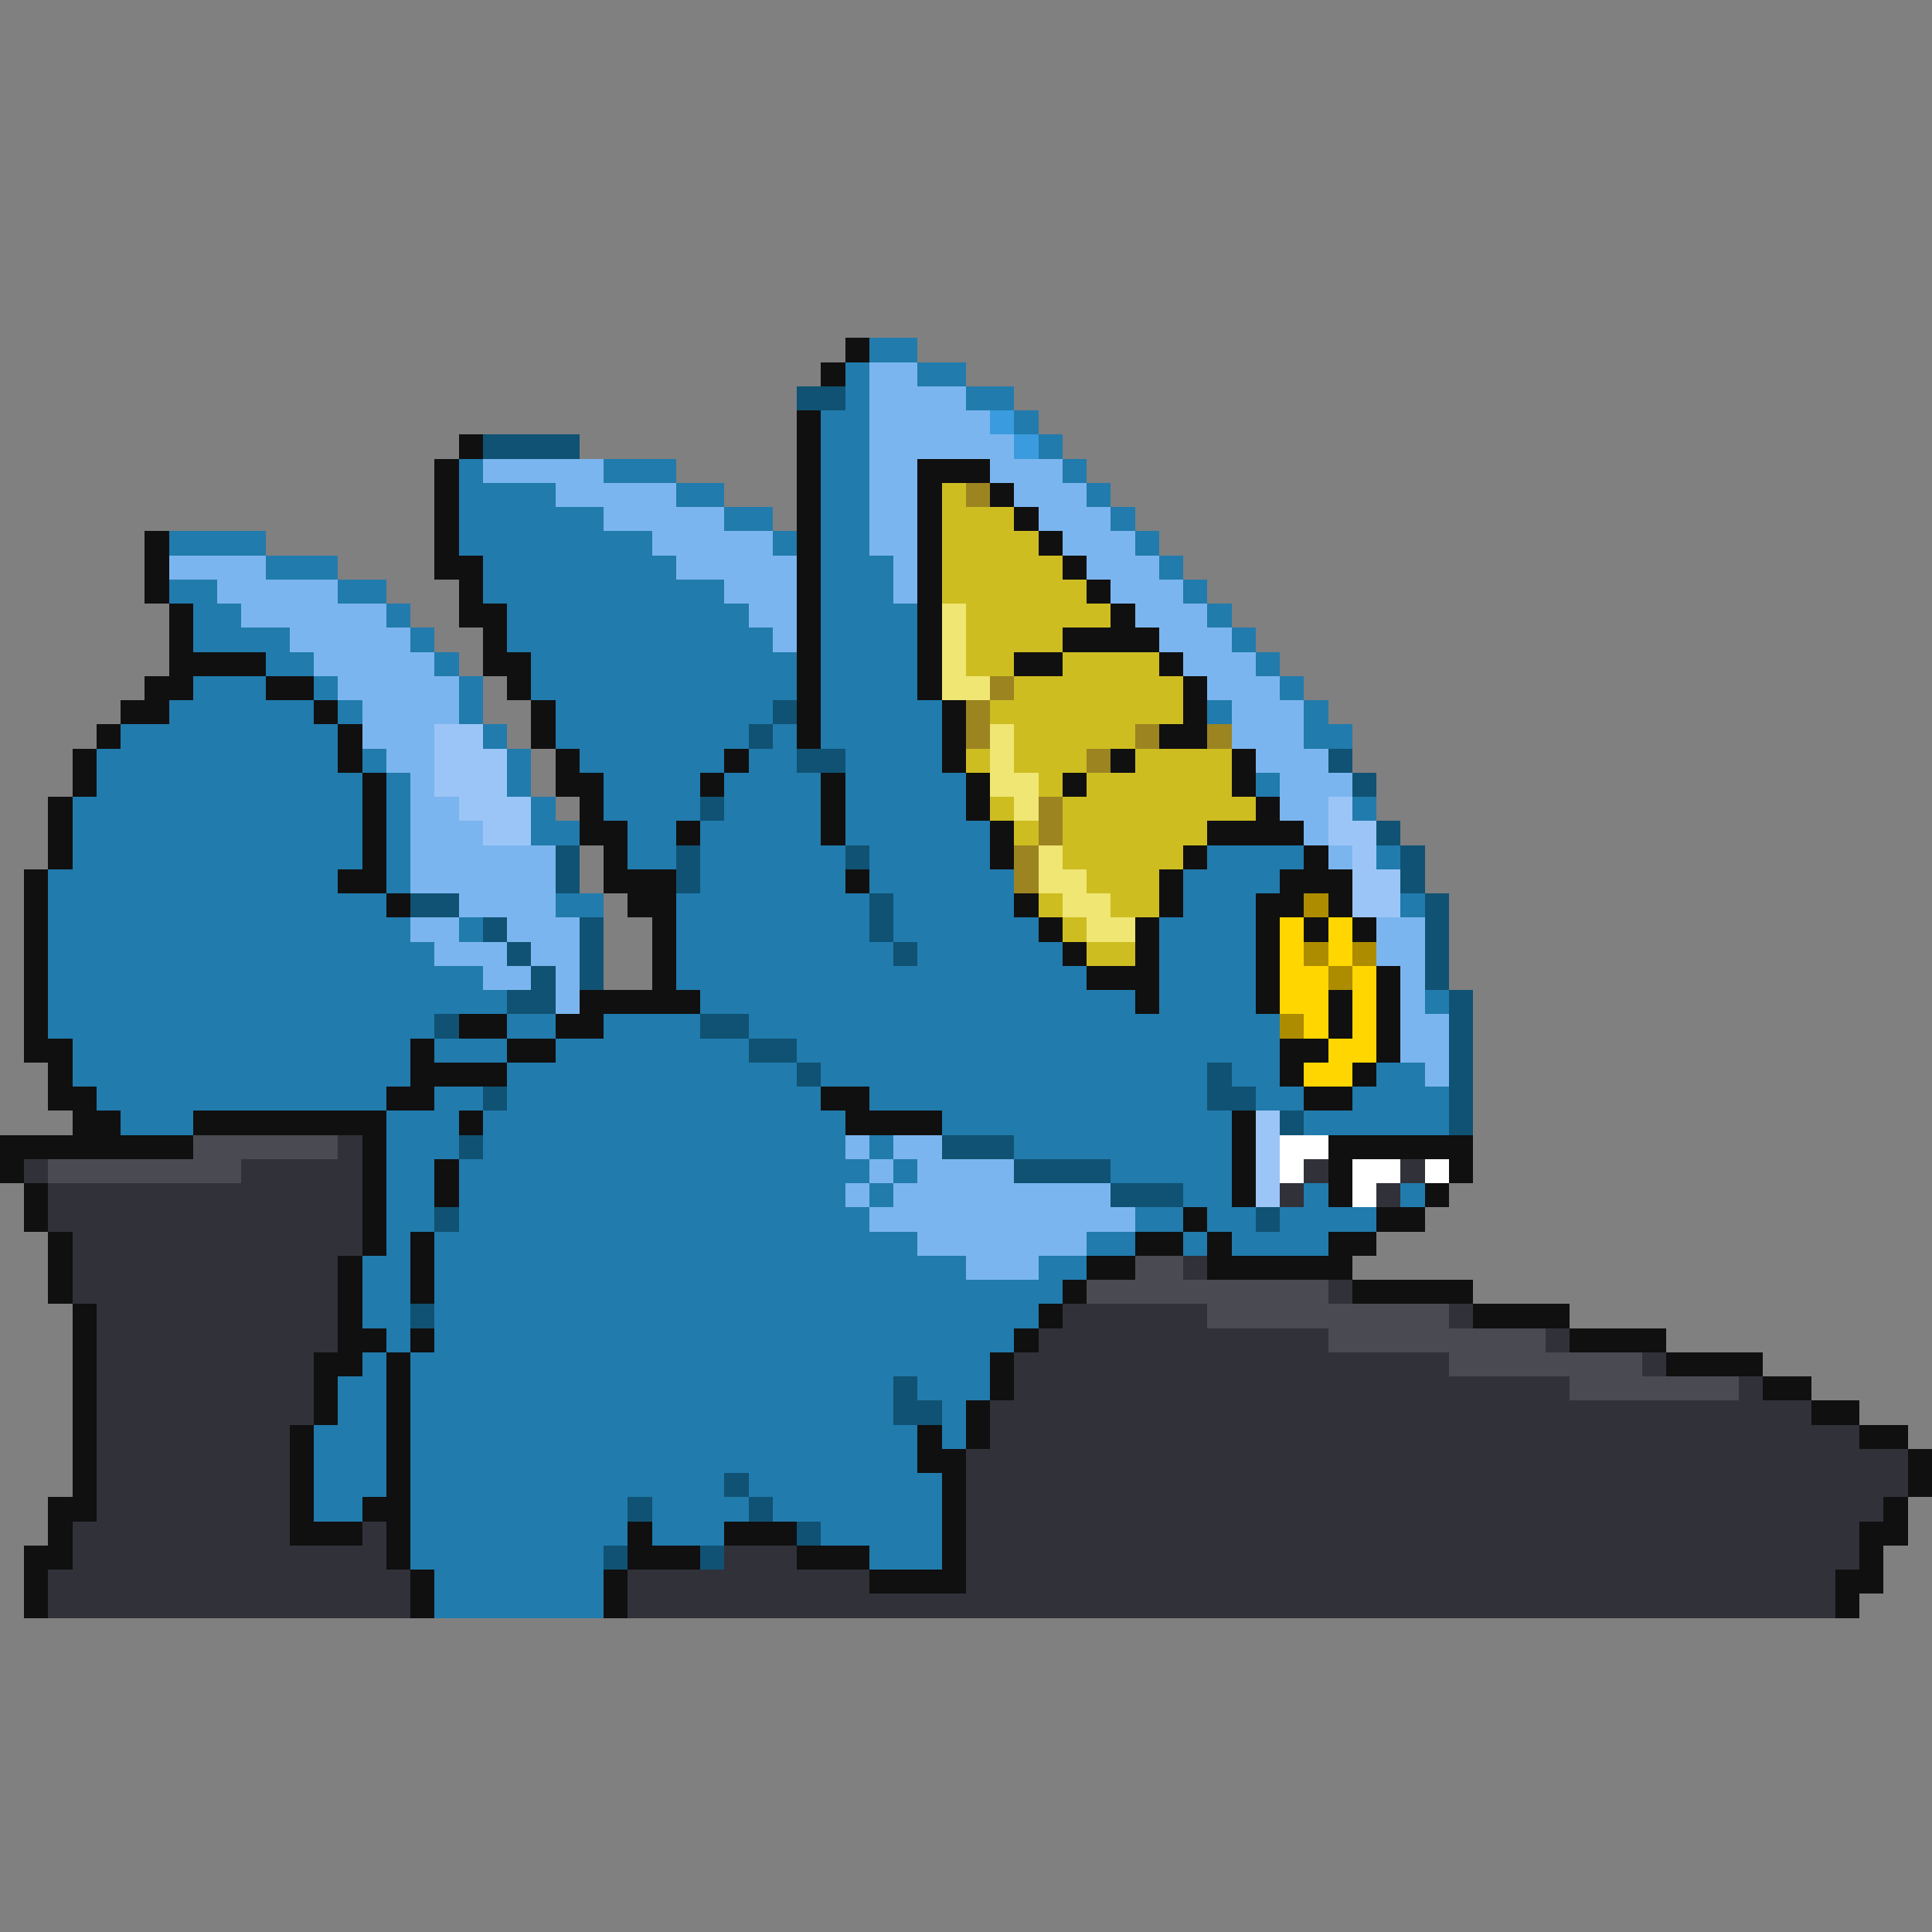 <svg xmlns="http://www.w3.org/2000/svg" viewBox="0 -0.5 80 80" shape-rendering="crispEdges">
<rect x="0" y="-0.5" width="80" height="80" fill="#808080" stroke="none"/>
<path stroke="#101010" d="M35 14h1M34 15h1M33 17h1M19 18h1M33 18h1M18 19h1M33 19h1M38 19h3M18 20h1M33 20h1M38 20h1M41 20h1M18 21h1M33 21h1M38 21h1M42 21h1M6 22h1M18 22h1M33 22h1M38 22h1M43 22h1M6 23h1M18 23h2M33 23h1M38 23h1M44 23h1M6 24h1M19 24h1M33 24h1M38 24h1M45 24h1M7 25h1M19 25h2M33 25h1M38 25h1M46 25h1M7 26h1M20 26h1M33 26h1M38 26h1M44 26h4M7 27h4M20 27h2M33 27h1M38 27h1M42 27h2M48 27h1M6 28h2M11 28h2M21 28h1M33 28h1M38 28h1M49 28h1M5 29h2M13 29h1M22 29h1M33 29h1M39 29h1M49 29h1M4 30h1M14 30h1M22 30h1M33 30h1M39 30h1M48 30h2M3 31h1M14 31h1M23 31h1M30 31h1M39 31h1M46 31h1M51 31h1M3 32h1M15 32h1M23 32h2M29 32h1M34 32h1M40 32h1M44 32h1M51 32h1M2 33h1M15 33h1M24 33h1M34 33h1M40 33h1M52 33h1M2 34h1M15 34h1M24 34h2M28 34h1M34 34h1M41 34h1M50 34h4M2 35h1M15 35h1M25 35h1M41 35h1M49 35h1M54 35h1M1 36h1M14 36h2M25 36h3M35 36h1M48 36h1M53 36h3M1 37h1M16 37h1M26 37h2M42 37h1M48 37h1M52 37h2M55 37h1M1 38h1M27 38h1M43 38h1M47 38h1M52 38h1M54 38h1M56 38h1M1 39h1M27 39h1M44 39h1M47 39h1M52 39h1M1 40h1M27 40h1M45 40h3M52 40h1M57 40h1M1 41h1M24 41h5M47 41h1M52 41h1M55 41h1M57 41h1M1 42h1M19 42h2M23 42h2M55 42h1M57 42h1M1 43h2M17 43h1M21 43h2M53 43h2M57 43h1M2 44h1M17 44h4M53 44h1M56 44h1M2 45h2M16 45h2M34 45h2M54 45h2M3 46h2M8 46h8M19 46h1M35 46h4M51 46h1M0 47h8M15 47h1M51 47h1M55 47h6M0 48h1M15 48h1M18 48h1M51 48h1M55 48h1M60 48h1M1 49h1M15 49h1M18 49h1M51 49h1M55 49h1M59 49h1M1 50h1M15 50h1M49 50h1M57 50h2M2 51h1M15 51h1M17 51h1M47 51h2M50 51h1M55 51h2M2 52h1M14 52h1M17 52h1M45 52h2M50 52h6M2 53h1M14 53h1M17 53h1M44 53h1M56 53h5M3 54h1M14 54h1M43 54h1M61 54h4M3 55h1M14 55h2M17 55h1M42 55h1M65 55h4M3 56h1M13 56h2M16 56h1M41 56h1M69 56h4M3 57h1M13 57h1M16 57h1M41 57h1M73 57h2M3 58h1M13 58h1M16 58h1M40 58h1M75 58h2M3 59h1M12 59h1M16 59h1M38 59h1M40 59h1M77 59h2M3 60h1M12 60h1M16 60h1M38 60h2M79 60h1M3 61h1M12 61h1M16 61h1M39 61h1M79 61h1M2 62h2M12 62h1M15 62h2M39 62h1M78 62h1M2 63h1M12 63h3M16 63h1M26 63h1M30 63h3M39 63h1M77 63h2M1 64h2M16 64h1M26 64h3M33 64h3M39 64h1M77 64h1M1 65h1M17 65h1M25 65h1M36 65h4M76 65h2M1 66h1M17 66h1M25 66h1M76 66h1" />
<path stroke="#217bad" d="M36 14h2M35 15h1M38 15h2M35 16h1M40 16h2M34 17h2M42 17h1M34 18h2M43 18h1M19 19h1M25 19h3M34 19h2M44 19h1M19 20h4M28 20h2M34 20h2M45 20h1M19 21h6M30 21h2M34 21h2M46 21h1M7 22h4M19 22h8M32 22h1M34 22h2M47 22h1M11 23h3M20 23h8M34 23h3M48 23h1M7 24h2M14 24h2M20 24h10M34 24h3M49 24h1M8 25h2M16 25h1M21 25h10M34 25h4M50 25h1M8 26h4M17 26h1M21 26h11M34 26h4M51 26h1M11 27h2M18 27h1M22 27h11M34 27h4M52 27h1M8 28h3M13 28h1M19 28h1M22 28h11M34 28h4M53 28h1M7 29h6M14 29h1M19 29h1M23 29h9M34 29h5M50 29h1M54 29h1M5 30h9M20 30h1M23 30h8M32 30h1M34 30h5M54 30h2M4 31h10M15 31h1M21 31h1M24 31h6M31 31h2M35 31h4M4 32h11M16 32h1M21 32h1M25 32h4M30 32h4M35 32h5M52 32h1M3 33h12M16 33h1M22 33h1M25 33h4M30 33h4M35 33h5M56 33h1M3 34h12M16 34h1M22 34h2M26 34h2M29 34h5M35 34h6M3 35h12M16 35h1M26 35h2M29 35h6M36 35h5M50 35h4M57 35h1M2 36h12M16 36h1M29 36h6M36 36h6M49 36h4M2 37h14M23 37h2M28 37h8M37 37h5M49 37h3M58 37h1M2 38h15M19 38h1M28 38h8M37 38h6M48 38h4M2 39h16M28 39h9M38 39h6M48 39h4M2 40h18M28 40h17M48 40h4M2 41h19M29 41h18M48 41h4M59 41h1M2 42h16M21 42h2M25 42h4M31 42h22M3 43h14M18 43h3M23 43h8M33 43h20M3 44h14M21 44h12M34 44h16M51 44h2M57 44h2M4 45h12M18 45h2M21 45h13M36 45h14M52 45h2M56 45h4M5 46h3M16 46h3M20 46h15M39 46h12M54 46h6M16 47h3M20 47h15M36 47h1M42 47h9M16 48h2M19 48h17M37 48h1M46 48h5M16 49h2M19 49h16M36 49h1M49 49h2M54 49h1M58 49h1M16 50h2M19 50h17M47 50h2M50 50h2M53 50h4M16 51h1M18 51h20M45 51h2M49 51h1M51 51h4M15 52h2M18 52h22M43 52h2M15 53h2M18 53h26M15 54h2M18 54h25M16 55h1M18 55h24M15 56h1M17 56h24M14 57h2M17 57h20M38 57h3M14 58h2M17 58h20M39 58h1M13 59h3M17 59h21M39 59h1M13 60h3M17 60h21M13 61h3M17 61h13M31 61h8M13 62h2M17 62h9M27 62h4M32 62h7M17 63h9M27 63h3M34 63h5M17 64h8M36 64h3M18 65h7M18 66h7" />
<path stroke="#7bb5ef" d="M36 15h2M36 16h4M36 17h5M36 18h6M20 19h5M36 19h2M41 19h3M23 20h5M36 20h2M42 20h3M25 21h5M36 21h2M43 21h3M27 22h5M36 22h2M44 22h3M7 23h4M28 23h5M37 23h1M45 23h3M9 24h5M30 24h3M37 24h1M46 24h3M10 25h6M31 25h2M47 25h3M12 26h5M32 26h1M48 26h3M13 27h5M49 27h3M14 28h5M50 28h3M15 29h4M51 29h3M15 30h3M51 30h3M16 31h2M52 31h3M17 32h1M53 32h3M17 33h2M53 33h2M17 34h3M54 34h1M17 35h6M55 35h1M17 36h6M19 37h4M17 38h2M21 38h3M57 38h2M18 39h3M22 39h2M57 39h2M20 40h2M23 40h1M58 40h1M23 41h1M58 41h1M58 42h2M58 43h2M59 44h1M35 47h1M37 47h2M36 48h1M38 48h4M35 49h1M37 49h9M36 50h11M38 51h7M40 52h3" />
<path stroke="#105273" d="M33 16h2M20 18h4M32 29h1M31 30h1M33 31h2M55 31h1M56 32h1M29 33h1M57 34h1M23 35h1M28 35h1M35 35h1M58 35h1M23 36h1M28 36h1M58 36h1M17 37h2M36 37h1M59 37h1M20 38h1M24 38h1M36 38h1M59 38h1M21 39h1M24 39h1M37 39h1M59 39h1M22 40h1M24 40h1M59 40h1M21 41h2M60 41h1M18 42h1M29 42h2M60 42h1M31 43h2M60 43h1M33 44h1M50 44h1M60 44h1M20 45h1M50 45h2M60 45h1M53 46h1M60 46h1M19 47h1M39 47h3M42 48h4M46 49h3M18 50h1M52 50h1M17 54h1M37 57h1M37 58h2M30 61h1M26 62h1M31 62h1M33 63h1M25 64h1M29 64h1" />
<path stroke="#3a9cde" d="M41 17h1M42 18h1" />
<path stroke="#cebd21" d="M39 20h1M39 21h3M39 22h4M39 23h5M39 24h6M40 25h6M40 26h4M40 27h2M44 27h4M42 28h7M41 29h8M42 30h5M40 31h1M42 31h3M47 31h4M43 32h1M45 32h6M41 33h1M44 33h8M42 34h1M44 34h6M44 35h5M45 36h3M43 37h1M46 37h2M44 38h1M45 39h2" />
<path stroke="#9c8421" d="M40 20h1M41 28h1M40 29h1M40 30h1M47 30h1M50 30h1M45 31h1M43 33h1M43 34h1M42 35h1M42 36h1" />
<path stroke="#efe673" d="M39 25h1M39 26h1M39 27h1M39 28h2M41 30h1M41 31h1M41 32h2M42 33h1M43 35h1M43 36h2M44 37h2M45 38h2" />
<path stroke="#9cc5f7" d="M18 30h2M18 31h3M18 32h3M19 33h3M55 33h1M20 34h2M55 34h2M56 35h1M56 36h2M56 37h2M52 46h1M52 47h1M52 48h1M52 49h1" />
<path stroke="#ad8c00" d="M54 37h1M54 39h1M56 39h1M55 40h1M53 42h1" />
<path stroke="#ffd600" d="M53 38h1M55 38h1M53 39h1M55 39h1M53 40h2M56 40h1M53 41h2M56 41h1M54 42h1M56 42h1M55 43h2M54 44h2" />
<path stroke="#4a4a52" d="M8 47h6M2 48h8M47 52h2M45 53h10M50 54h10M55 55h9M60 56h8M65 57h7" />
<path stroke="#31313a" d="M14 47h1M1 48h1M10 48h5M54 48h1M58 48h1M2 49h13M53 49h1M57 49h1M2 50h13M3 51h12M3 52h11M49 52h1M3 53h11M55 53h1M4 54h10M44 54h6M60 54h1M4 55h10M43 55h12M64 55h1M4 56h9M42 56h18M68 56h1M4 57h9M42 57h23M72 57h1M4 58h9M41 58h34M4 59h8M41 59h36M4 60h8M40 60h39M4 61h8M40 61h39M4 62h8M40 62h38M3 63h9M15 63h1M40 63h37M3 64h13M30 64h3M40 64h37M2 65h15M26 65h10M40 65h36M2 66h15M26 66h50" />
<path stroke="#ffffff" d="M53 47h2M53 48h1M56 48h2M59 48h1M56 49h1" />
</svg>